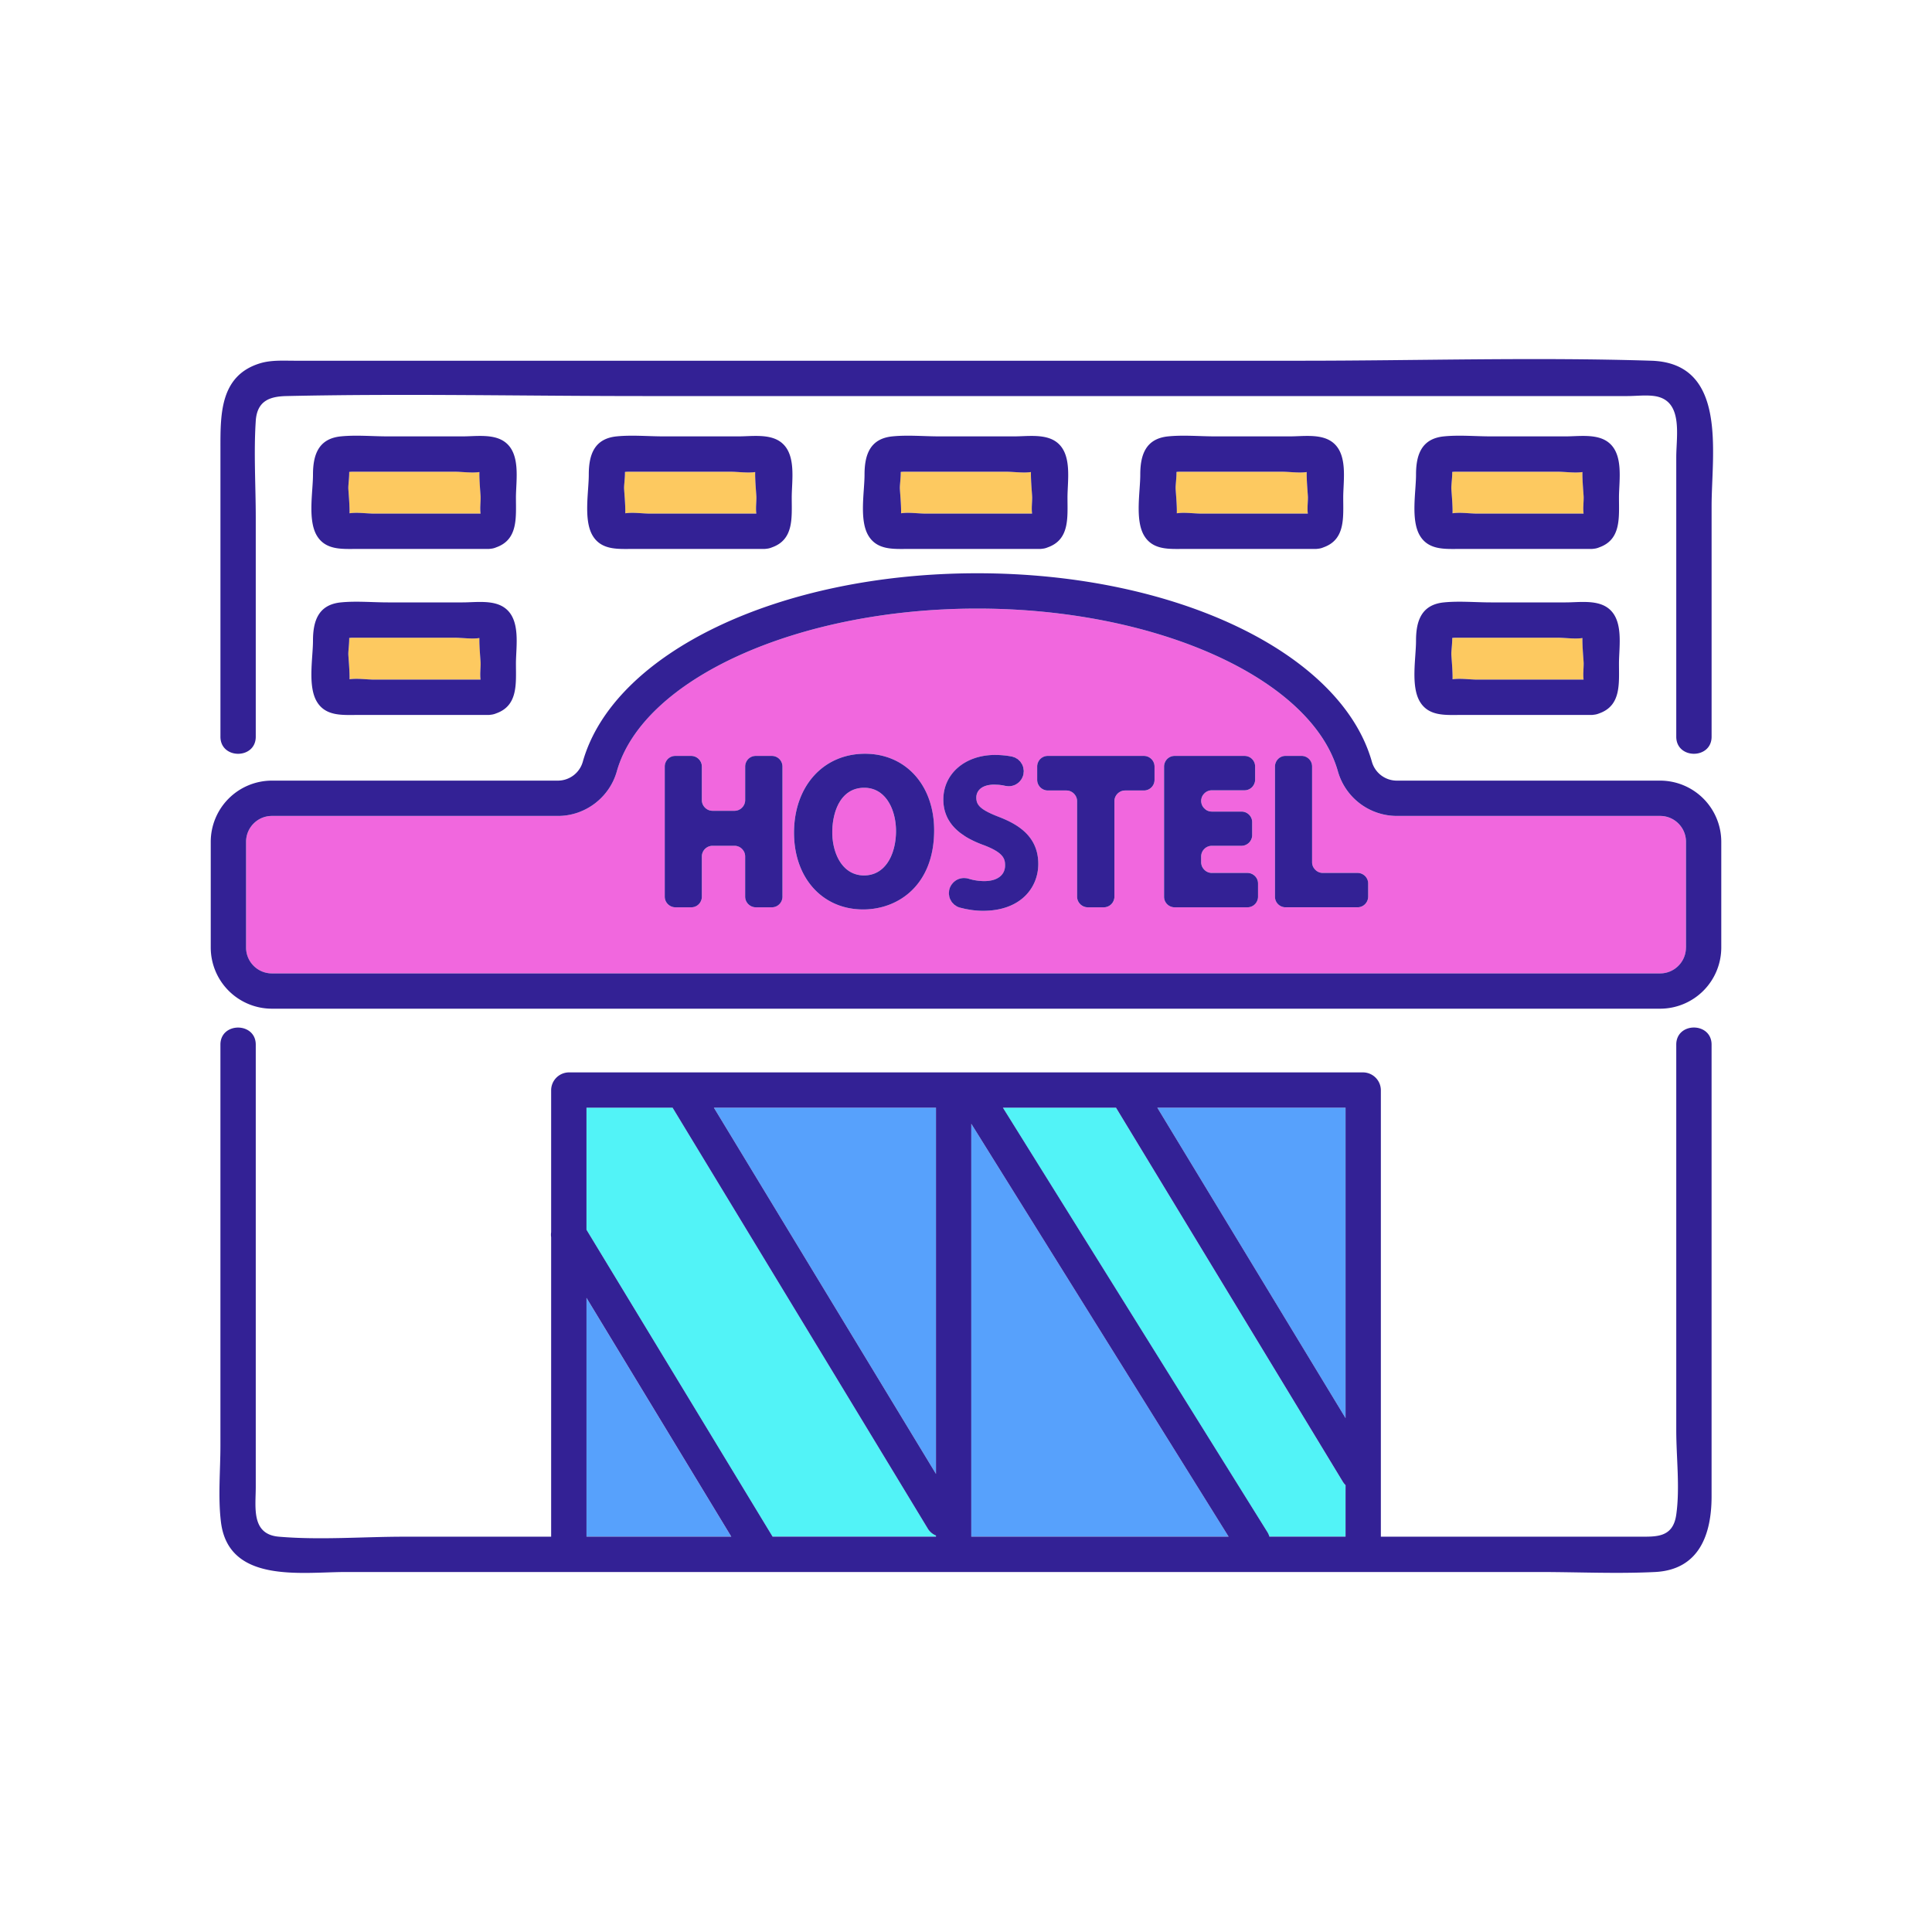 <svg xmlns="http://www.w3.org/2000/svg" viewBox="0 0 100 100"><path fill="red" d="M49.189 46.558v.001c.004.009.011.016.015.026-.004-.01-.01-.017-.015-.027zm.944-1.078zm-.878.305a.834.834 0 0 0-.059.101l-.003.006a.806.806 0 0 1 .062-.107zm6.356-4.679.021.025-.021-.025zm-2.71-1.549c-.007-.013-.016-.023-.023-.036.008.013.017.024.024.037l-.001-.001zm-3.957 2.539v.002a2.159 2.159 0 0 0 0-.002zm.122.28.003.006c.089.166.203.321.342.466l.006.006a2.121 2.121 0 0 1-.351-.478z"/><path fill="#fdc960" d="M80.618 33.008H75.35c-.06 0-.121.005-.182.012.006.271-.046.655-.046.824 0 .143.075.876.063 1.316.402-.06.898.017 1.29.017h5.493c-.039-.263.003-.574.003-.836 0-.142-.075-.876-.063-1.316-.403.059-.897-.017-1.29-.017z"/><path fill="red" d="m49.439 42.876.004.004c.07.07.145.138.227.203l.004.003a2.522 2.522 0 0 1-.235-.21zm.541.425.002.001a4.415 4.415 0 0 0-.002-.001z"/><path fill="#fdc960" d="M80.618 24.416H75.35c-.06 0-.121.005-.182.011.006.271-.046.655-.046.825 0 .142.075.876.063 1.316.402-.06.898.017 1.29.017h5.493c-.039-.263.003-.574.003-.836 0-.142-.075-.876-.063-1.316-.403.059-.897-.017-1.29-.017z"/><path fill="red" d="M49.691 43.1c.059.046.124.089.19.132-.067-.045-.134-.089-.194-.136l.004.004zM55.512 41.014l.006.006h.001zM62.312 41.819l-.021-.026.021.026z"/><path fill="#fdc960" d="M37.798 24.416H32.53a1.89 1.89 0 0 0-.182.011c.006.271-.046.655-.046.825 0 .142.075.876.063 1.316.402-.06.898.017 1.29.017h5.493c-.039-.263.003-.574.003-.836 0-.142-.075-.876-.063-1.316-.402.059-.896-.017-1.29-.017z"/><path fill="red" d="m68.053 44.992-.021-.025h-.001l.022.025zm-5.762-3.871.021-.026-.021.026z"/><path fill="#fdc960" d="M52.072 24.416H46.804a1.87 1.87 0 0 0-.182.011c.006.271-.046.655-.046.825 0 .142.075.876.063 1.316.402-.06.898.017 1.29.017h5.492c-.038-.263.004-.574.004-.836 0-.142-.075-.876-.063-1.316-.403.059-.897-.017-1.29-.017zm14.273 0H61.077c-.06 0-.122.005-.182.011.006.271-.046.655-.046.825 0 .142.075.876.063 1.316.402-.06.898.017 1.29.017h5.492c-.039-.263.003-.574.003-.836 0-.142-.075-.876-.063-1.316-.402.059-.896-.017-1.289-.017z"/><path fill="red" d="m57.729 41.246.002-.004v-.001zM57.799 41.131a.552.552 0 0 1 .021-.025l-.021.025zm4.491 2.862c.001 0 .001 0 0 0a.507.507 0 0 1 .022-.026l-.022.026zM55.7 41.241v.001l.003.004zM62.312 44.992l-.021-.025.021.025z"/><path fill="#57a1fc" d="M30.356 79.536h7.493l-7.494-12.359.001 12.359z"/><path fill="#f167de" d="M44.733 40.775c-1.221 0-1.654 1.244-1.654 2.309 0 1.073.514 2.228 1.644 2.228 1.143 0 1.654-1.155 1.654-2.299 0-1.077-.514-2.238-1.644-2.238z"/><path fill="red" d="m38.431 43.967.021.026a.24.24 0 0 0-.021-.026zM48.935 42.069l.001.003.001.003zM52.195 40.695l.06-.001-.06.001zm-15.747 3.298a.507.507 0 0 0 0 0z"/><path fill="#57a1fc" d="m59.901 57.333.656 1.082 9.087 14.986V57.333h-9.743z"/><path fill="#52f3f7" d="M68.008 74.229c-3.415-5.632-6.83-11.265-10.246-16.896h-5.854l1.144 1.836L65.598 79.3c.049.08.081.158.104.236h3.941v-2.665a1.02 1.02 0 0 1-.146-.184l-1.489-2.458z"/><path fill="#57a1fc" d="m37.786 58.711 10.66 17.579V57.333H36.95l.836 1.378zm12.488-.544v21.369h13.318l-1.366-2.192-11.952-19.177z"/><path fill="#52f3f7" d="M46.343 76.348 34.812 57.333h-4.456v6.318l9.633 15.885h8.457v-.058a.88.88 0 0 1-.434-.377l-1.669-2.753z"/><path fill="red" d="m36.469 41.778-.021-.026a.593.593 0 0 0 .021.026z"/><path fill="#f167de" d="M85.927 42.234H72.293a3.178 3.178 0 0 1-3.044-2.307c-1.358-4.804-9.382-8.426-18.664-8.426-9.28 0-17.302 3.623-18.66 8.426a3.178 3.178 0 0 1-3.044 2.307H14.073c-.737 0-1.336.599-1.336 1.337v5.475c0 .737.599 1.337 1.336 1.337h71.855c.737 0 1.337-.6 1.337-1.337V43.57a1.339 1.339 0 0 0-1.338-1.336zm-45.425 4.177a.555.555 0 0 1-.551.551h-.83a.543.543 0 0 1-.504-.33.544.544 0 0 1-.047-.221v-2.083a.556.556 0 0 0-.117-.336l-.021-.026a.543.543 0 0 0-.412-.189h-1.139a.55.55 0 0 0-.412.189l-.021.026a.549.549 0 0 0-.117.336v2.083a.555.555 0 0 1-.551.551h-.82a.543.543 0 0 1-.504-.33.544.544 0 0 1-.047-.221v-6.735a.555.555 0 0 1 .551-.55h.82a.543.543 0 0 1 .504.33c.03.068.047.142.047.22v1.74a.549.549 0 0 0 .117.336l.021.026a.543.543 0 0 0 .412.189h1.139a.543.543 0 0 0 .412-.189l.021-.026a.534.534 0 0 0 .118-.336v-1.74a.555.555 0 0 1 .551-.55h.83a.546.546 0 0 1 .504.33c.03.068.047.142.047.22v6.735zm4.171.662c-2.105 0-3.576-1.632-3.576-3.969 0-2.408 1.512-4.09 3.676-4.09 2.105 0 3.576 1.628 3.576 3.959.001 2.832-1.846 4.1-3.676 4.1zm6.203.071c-.097 0-.197-.004-.298-.012l-.031-.003a4.196 4.196 0 0 1-.27-.029l-.105-.018c-.065-.011-.13-.02-.195-.034-.058-.012-.114-.027-.171-.041l-.06-.014-.06-.014a.755.755 0 0 1-.158-.063h-.001c-.026-.014-.048-.032-.072-.049-.022-.015-.046-.028-.066-.045-.025-.021-.045-.046-.067-.07-.016-.018-.034-.033-.048-.051-.024-.032-.042-.066-.061-.1-.008-.014-.018-.026-.024-.041v-.001a.719.719 0 0 1-.054-.158c-.004-.018-.004-.037-.007-.056a.806.806 0 0 1-.013-.11c0-.025.005-.05.007-.075.003-.031.003-.061.01-.092a.75.75 0 0 1 .054-.164l.003-.006.006-.011a.721.721 0 0 1 .059-.101c.01-.015.022-.028.033-.042a.562.562 0 0 1 .046-.053l.047-.046.04-.033c.02-.015.039-.031.061-.044l.015-.009a.776.776 0 0 1 .158-.072c.012-.004.022-.009.034-.011a.599.599 0 0 1 .071-.015l.056-.009c.021-.002.042-.004.063-.004l.024-.001.05.003c.018.001.035.001.053.004a.846.846 0 0 1 .129.027c.268.082.546.125.805.125.68 0 1.086-.304 1.086-.814 0-.341-.082-.655-1.08-1.039a5.669 5.669 0 0 1-.604-.253l-.03-.015-.03-.014a4.415 4.415 0 0 1-.299-.167l-.009-.006-.022-.014c-.025-.016-.046-.033-.07-.049-.065-.043-.131-.086-.19-.132l-.008-.006-.003-.002a2.638 2.638 0 0 1-.238-.212l-.032-.033a2.121 2.121 0 0 1-.347-.475l-.007-.014-.002-.004a1.823 1.823 0 0 1-.11-.257l-.008-.026a1.967 1.967 0 0 1-.001-.003 2.15 2.15 0 0 1-.107-.684c0-1.338 1.126-2.31 2.677-2.31h.012c.145 0 .28.008.408.019l.034.003c.145.014.278.034.4.058l.011.001c.039.008.075.023.111.036.018.007.038.01.056.018-.018-.008-.038-.012-.056-.018.019.007.039.01.057.019.021.009.037.022.057.033.031.018.062.034.09.055.022.017.04.037.06.056.022.021.045.039.064.062.022.026.038.056.056.084.012.019.027.036.037.056l.001.002a.776.776 0 0 1 .061.16c.009.034.011.068.015.103.002.022.009.045.01.068a.821.821 0 0 1-.009.121c-.002.018-.001.035-.004.053a.805.805 0 0 1-.053.171l-.008.014.004-.008a.707.707 0 0 1-.058.104l-.006.011-.024.03a.622.622 0 0 1-.046.056c-.013.015-.028.029-.042.043-.015.013-.03.027-.046.039-.017.014-.034.026-.051.038-.015.011-.032.02-.047.029l-.058.032c-.017.008-.035.014-.054.021a.614.614 0 0 1-.095.029c-.025.006-.051.013-.077.016l-.052.004h-.003c-.017.001-.034.004-.051.004l-.014-.001a.772.772 0 0 1-.164-.019 2.493 2.493 0 0 0-.272-.047c-.063-.008-.132-.01-.2-.012-.029-.001-.057-.005-.086-.005-.693 0-.939.345-.939.667 0 .373.172.617 1.154.998.956.369 2.053.98 2.053 2.441.001 1.204-.886 2.423-2.865 2.423zm8.881-6.778a.547.547 0 0 1-.551.551h-.974a.543.543 0 0 0-.412.19l-.021.025a.544.544 0 0 0-.117.336v4.944a.547.547 0 0 1-.551.551h-.83a.543.543 0 0 1-.504-.33.544.544 0 0 1-.047-.221v-4.944a.534.534 0 0 0-.139-.361.543.543 0 0 0-.412-.19h-.964a.553.553 0 0 1-.551-.551v-.689a.555.555 0 0 1 .551-.55h4.971a.543.543 0 0 1 .504.33c.03.068.047.142.047.22v.689zm5.359 6.045a.555.555 0 0 1-.551.551h-3.762a.543.543 0 0 1-.504-.33.544.544 0 0 1-.047-.221v-6.735a.547.547 0 0 1 .551-.55h3.611a.546.546 0 0 1 .504.33c.03.068.047.142.047.22v.679a.547.547 0 0 1-.551.551h-1.69a.55.55 0 0 0-.412.188l-.021.026a.549.549 0 0 0 0 .672l.021.025c.019.021.04.038.062.057.011.009.019.02.031.028h.001c.091.065.2.103.319.103h1.538a.55.55 0 0 1 .551.551v.669a.547.547 0 0 1-.551.551h-1.538a.55.55 0 0 0-.55.551v.302a.549.549 0 0 0 .117.336l.021.025a.55.55 0 0 0 .412.19h1.841a.546.546 0 0 1 .504.33c.03.068.047.142.047.221v.68zm5.7 0a.547.547 0 0 1-.551.551h-3.722a.543.543 0 0 1-.504-.33.544.544 0 0 1-.047-.221v-6.735a.547.547 0 0 1 .551-.55h.82a.543.543 0 0 1 .504.33c.03.068.047.142.047.22v4.955a.549.549 0 0 0 .231.447c.09.064.2.104.319.104h1.8a.546.546 0 0 1 .504.33c.03.068.047.142.047.221v.678z"/><path fill="#fdc960" d="M23.525 33.008h-5.267c-.06 0-.122.005-.182.012.006.271-.046.655-.046.824 0 .143.075.876.063 1.316.402-.06.898.017 1.29.017h5.493c-.039-.263.003-.574.003-.836 0-.142-.075-.876-.063-1.316-.403.059-.897-.017-1.291-.017zm0-8.592h-5.267c-.06 0-.122.005-.182.011.006.271-.046.655-.046.825 0 .142.075.876.063 1.316.402-.06.898.017 1.29.017h5.493c-.039-.263.003-.574.003-.836 0-.142-.075-.876-.063-1.316-.403.059-.897-.017-1.291-.017z"/><path fill="#332195" d="M85.927 40.405H72.293a1.34 1.34 0 0 1-1.284-.976c-1.598-5.653-10.188-9.757-20.424-9.757-10.234 0-18.822 4.104-20.42 9.757a1.341 1.341 0 0 1-1.284.976H14.073a3.169 3.169 0 0 0-3.165 3.165v5.475a3.169 3.169 0 0 0 3.165 3.165h71.855a3.169 3.169 0 0 0 3.165-3.165V43.57a3.169 3.169 0 0 0-3.166-3.165zm1.337 8.641c0 .737-.599 1.337-1.337 1.337H14.073c-.737 0-1.336-.6-1.336-1.337V43.57c0-.737.599-1.337 1.336-1.337h14.809c1.408 0 2.66-.949 3.044-2.307 1.358-4.803 9.38-8.426 18.66-8.426 9.282 0 17.306 3.623 18.664 8.426a3.177 3.177 0 0 0 3.044 2.307h13.635c.737 0 1.337.599 1.337 1.337v5.476z"/><path fill="#332195" d="M13.238 38.133V26.798c0-1.658-.109-3.358 0-5.013.069-1.048.737-1.266 1.588-1.285 6.136-.136 12.291 0 18.428 0H84.237c.448 0 .953-.065 1.399 0 1.503.218 1.127 2.04 1.127 3.162V38.132c0 1.177 1.829 1.178 1.829 0V26.195c0-2.717.854-7.398-3.119-7.524-6.035-.191-12.107 0-18.144 0H15.255c-.598 0-1.22-.042-1.799.135-2.056.632-2.046 2.61-2.046 4.345v14.981c-.001 1.178 1.828 1.18 1.828.001zm73.525 15.935V74.03c0 1.406.197 2.971 0 4.367-.171 1.212-1.051 1.141-1.951 1.141H71.473V56.421a.928.928 0 0 0-.914-.914H29.441a.928.928 0 0 0-.914.914v7.362a.789.789 0 0 0 0 .252v15.504h-7.591c-2.138 0-4.368.182-6.501 0-1.447-.123-1.197-1.527-1.197-2.576V54.07c0-1.176-1.829-1.178-1.829 0v20.759c0 1.291-.129 2.654.026 3.94.387 3.213 4.176 2.598 6.466 2.598H79.688c1.982 0 3.993.098 5.974 0 2.31-.115 2.929-1.982 2.929-3.915V54.069c0-1.178-1.828-1.18-1.828-.001zM34.789 79.536h-4.432V67.177l7.494 12.359h-3.062zm13.657 0h-8.457l-9.633-15.885v-6.318h4.456l11.531 19.015 1.669 2.754a.873.873 0 0 0 .434.377v.057zm0-3.246-10.66-17.579-.836-1.378h11.496V76.29zm1.828 3.246V58.167a321787.46 321787.46 0 0 0 13.318 21.369H50.274zm19.371-2.089v2.089h-3.941a.951.951 0 0 0-.104-.236L53.054 59.169l-1.144-1.836h5.854L68.01 74.229l1.49 2.458a.986.986 0 0 0 .146.184l-.001.576zm0-4.046-9.087-14.986-.656-1.082h9.743v16.068z"/><path fill="#332195" d="M26.098 22.852c-.587-.405-1.479-.265-2.153-.265h-3.871c-.795 0-1.638-.08-2.431 0-1.166.117-1.443.963-1.443 1.98 0 .884-.28 2.334.193 3.145.457.782 1.336.701 2.105.701h6.792c.038 0 .077-.006.117-.011a.896.896 0 0 0 .275-.071c1.141-.403 1.023-1.54 1.023-2.582.002-.903.265-2.297-.607-2.897zm-1.223 3.733h-5.493c-.392 0-.888-.078-1.29-.017.012-.44-.063-1.174-.063-1.316 0-.17.051-.554.046-.825a1.89 1.89 0 0 1 .182-.011h5.267c.394 0 .887.077 1.29.017-.012.44.063 1.174.063 1.316.001.262-.041.573-.002.836zm15.497-3.733c-.588-.405-1.479-.265-2.153-.265h-3.871c-.796 0-1.638-.08-2.431 0-1.166.117-1.442.963-1.442 1.98 0 .884-.28 2.334.193 3.145.457.782 1.337.701 2.105.701h6.793c.037 0 .077-.006.116-.011a.91.91 0 0 0 .276-.071c1.141-.403 1.022-1.54 1.022-2.582 0-.903.263-2.297-.608-2.897zm-1.224 3.733h-5.493c-.392 0-.888-.078-1.29-.017.012-.44-.063-1.174-.063-1.316 0-.17.052-.554.046-.825a1.87 1.87 0 0 1 .182-.011H37.798c.394 0 .888.077 1.29.017-.012.44.063 1.174.063 1.316.001.262-.042.573-.003.836zm15.497-3.733c-.588-.405-1.479-.265-2.153-.265h-3.871c-.796 0-1.638-.08-2.431 0-1.166.117-1.442.963-1.442 1.98 0 .884-.281 2.334.193 3.145.457.782 1.337.701 2.105.701h6.793c.037 0 .077-.006.116-.011a.91.91 0 0 0 .276-.071c1.141-.403 1.022-1.54 1.022-2.582 0-.903.263-2.297-.608-2.897zm-1.224 3.733h-5.492c-.392 0-.889-.078-1.29-.017.012-.44-.063-1.174-.063-1.316 0-.17.052-.554.046-.825.06-.006.122-.011.182-.011H52.072c.394 0 .888.077 1.29.017-.012.44.063 1.174.063 1.316 0 .262-.042.573-.004.836zm15.497-3.733c-.588-.405-1.479-.265-2.153-.265h-3.871c-.796 0-1.638-.08-2.431 0-1.166.117-1.443.963-1.443 1.98 0 .884-.28 2.334.193 3.145.457.782 1.337.701 2.105.701h6.792c.038 0 .077-.006.117-.011a.896.896 0 0 0 .275-.071c1.141-.403 1.023-1.54 1.023-2.582.001-.903.264-2.297-.607-2.897zm-1.224 3.733h-5.492c-.393 0-.889-.078-1.29-.017.013-.44-.063-1.174-.063-1.316 0-.17.052-.554.046-.825a1.87 1.87 0 0 1 .182-.011H66.345c.393 0 .887.077 1.29.017-.012.44.063 1.174.063 1.316 0 .262-.043.573-.004.836zm15.497-3.733c-.588-.405-1.479-.265-2.153-.265h-3.871c-.796 0-1.638-.08-2.431 0-1.166.117-1.443.963-1.443 1.98 0 .884-.28 2.334.193 3.145.456.782 1.336.701 2.105.701h6.793c.038 0 .077-.006.117-.011a.896.896 0 0 0 .275-.071c1.141-.403 1.022-1.54 1.022-2.582.001-.903.265-2.297-.607-2.897zm-1.224 3.733h-5.493c-.392 0-.888-.078-1.29-.017.012-.44-.063-1.174-.063-1.316 0-.17.051-.554.046-.825a1.87 1.87 0 0 1 .182-.011H80.617c.394 0 .888.077 1.29.017-.012.44.063 1.174.063 1.316.001.262-.041.573-.003.836zm1.224 4.859c-.588-.404-1.479-.264-2.153-.264h-3.871c-.796 0-1.638-.08-2.431 0-1.166.117-1.443.963-1.443 1.98 0 .884-.28 2.334.193 3.145.456.782 1.336.701 2.105.701h6.793c.038 0 .077-.006.117-.012a.925.925 0 0 0 .275-.07c1.141-.403 1.022-1.54 1.022-2.582.001-.904.265-2.298-.607-2.898zm-1.224 3.733h-5.493c-.392 0-.888-.078-1.29-.017.012-.44-.063-1.174-.063-1.316 0-.169.051-.554.046-.824.061-.006.122-.012.182-.012H80.617c.394 0 .888.077 1.29.017-.012.44.063 1.174.063 1.316.001.262-.041.573-.003.836zm-55.869-3.733c-.587-.404-1.479-.264-2.153-.264h-3.871c-.795 0-1.638-.08-2.431 0-1.166.117-1.443.963-1.443 1.98 0 .884-.28 2.334.193 3.145.457.782 1.336.701 2.105.701h6.792c.038 0 .077-.006.117-.012a.925.925 0 0 0 .275-.07c1.141-.403 1.023-1.54 1.023-2.582.002-.904.265-2.298-.607-2.898zm-1.223 3.733h-5.493c-.392 0-.888-.078-1.29-.017.012-.44-.063-1.174-.063-1.316 0-.169.051-.554.046-.824.061-.006.123-.012.182-.012h5.267c.394 0 .887.077 1.29.017-.012.44.063 1.174.063 1.316.001.262-.041.573-.002.836zm11.573 6.575zm-.068 2.351a.562.562 0 0 0 0 0zm.089-.136zm1.87-.085a.54.54 0 0 0 0 0z"/><path fill="#332195" d="M40.264 39.224a.546.546 0 0 0-.313-.098h-.83a.543.543 0 0 0-.504.33.543.543 0 0 0-.047.22v1.74a.534.534 0 0 1-.05.226l.003-.005-.003.005a.518.518 0 0 1-.068.11l-.021.026a.58.58 0 0 1-.093.085l-.006.006.006-.006a.543.543 0 0 1-.319.104H36.88a.543.543 0 0 1-.319-.104l.006.006-.006-.006a.576.576 0 0 1-.183-.221c0-.002-.002-.003-.003-.005l.003.005a.549.549 0 0 1-.049-.226v-1.74a.555.555 0 0 0-.551-.55h-.82a.543.543 0 0 0-.504.33.543.543 0 0 0-.047.22v6.735a.555.555 0 0 0 .551.551h.82a.543.543 0 0 0 .504-.33.544.544 0 0 0 .047-.221v-2.083c0-.08.018-.156.049-.226 0 .002-.002.003-.003.005l.003-.005a.562.562 0 0 1 .183-.221l.006-.005-.006.005a.55.55 0 0 1 .319-.103h1.139a.55.55 0 0 1 .319.103l-.006-.005.006.005a.626.626 0 0 1 .093.085l.021.026c.026.034.05.07.068.11 0 .002.002.003.003.005l-.003-.005a.549.549 0 0 1 .049.226v2.083a.555.555 0 0 0 .551.551h.83a.546.546 0 0 0 .504-.33.544.544 0 0 0 .047-.221v-6.735a.54.54 0 0 0-.047-.22.538.538 0 0 0-.19-.232zm4.51-.21c-2.164 0-3.676 1.682-3.676 4.09 0 2.337 1.47 3.969 3.576 3.969 1.83 0 3.677-1.268 3.677-4.1-.001-2.33-1.472-3.959-3.577-3.959zm-.051 6.298c-1.13 0-1.644-1.155-1.644-2.228 0-1.065.433-2.309 1.654-2.309 1.13 0 1.644 1.16 1.644 2.238 0 1.145-.511 2.299-1.654 2.299zm13.097-4.206c.001-.001.001 0 0 0zm-2.301-.086a.628.628 0 0 0 0 0z"/><path fill="#332195" d="M59.519 39.224a.543.543 0 0 0-.313-.098h-4.971a.546.546 0 0 0-.504.33.543.543 0 0 0-.047.22v.689a.555.555 0 0 0 .551.551h.964c.119 0 .228.039.319.104l-.006-.006.006.006a.576.576 0 0 1 .093.085l.021.026c.026.034.05.071.068.11l.003.005-.003-.005c.032.069.05.145.05.226v4.944a.555.555 0 0 0 .551.551h.83a.546.546 0 0 0 .504-.33.544.544 0 0 0 .047-.221v-4.944c0-.081.018-.157.049-.226l-.003.005c0-.002.002-.003.003-.005a.544.544 0 0 1 .09-.136.5.5 0 0 1 .093-.085l.006-.006-.006.006c.09-.065.2-.104.319-.104h.974a.55.55 0 0 0 .551-.551v-.689a.55.55 0 0 0-.239-.452z"/><path fill="#332195" d="M57.731 41.241a.593.593 0 0 0 0 0zm-2.099-.11a.544.544 0 0 0 0 0zm6.591.1a.544.544 0 0 0 0 0zm.151.644c-.022-.019-.043-.036-.062-.057.019.022.04.039.062.057zm-.083-.082zM62.411 41.909l-.006-.005z"/><path fill="#332195" d="M64.878 45.28a.546.546 0 0 0-.313-.098h-1.841a.543.543 0 0 1-.319-.104l.006.005-.006-.005a.582.582 0 0 1-.093-.086l-.022-.026a.614.614 0 0 1-.068-.11c0-.002-.002-.003-.003-.005l.003.005a.549.549 0 0 1-.049-.226v-.302c0-.08.018-.156.049-.226 0 .002-.002.003-.003.005l.003-.005a.518.518 0 0 1 .09-.136.576.576 0 0 1 .093-.085l.006-.005-.006.005a.55.55 0 0 1 .319-.103h1.538a.555.555 0 0 0 .551-.551v-.669a.547.547 0 0 0-.238-.453.55.55 0 0 0-.313-.098h-1.538a.545.545 0 0 1-.313-.098l-.006-.005c-.011-.008-.02-.02-.031-.029-.022-.018-.043-.035-.062-.057l-.022-.026a.651.651 0 0 1-.068-.11c0-.002-.002-.003-.003-.005l.003.005a.549.549 0 0 1 0-.452c0 .002-.002.003-.003.005l.003-.005a.544.544 0 0 1 .09-.136.533.533 0 0 1 .093-.085l.006-.005-.006.005a.55.55 0 0 1 .319-.103h1.69a.547.547 0 0 0 .504-.331.543.543 0 0 0 .047-.22v-.679a.547.547 0 0 0-.551-.55h-3.611a.543.543 0 0 0-.504.33.543.543 0 0 0-.047.22v6.735a.547.547 0 0 0 .551.551h3.762a.546.546 0 0 0 .504-.33.544.544 0 0 0 .047-.221v-.679a.544.544 0 0 0-.238-.452zM62.405 41.904v-.001.001z"/><path fill="#332195" d="M62.405 41.903c-.011-.008-.02-.019-.031-.028.01.009.019.021.031.028zm-.114 3.064c0-.001 0 0 0 0zm.021-1zm-.089.136a.518.518 0 0 0 0 0zm8.355 1.177a.546.546 0 0 0-.313-.098h-1.8a.543.543 0 0 1-.319-.104l.006.005-.006-.005a.582.582 0 0 1-.093-.086l-.022-.026a.614.614 0 0 1-.068-.11l-.003-.005.003.005a.549.549 0 0 1-.049-.226v-4.955a.547.547 0 0 0-.551-.55h-.82a.543.543 0 0 0-.504.33.543.543 0 0 0-.047.22v6.735a.547.547 0 0 0 .551.551h3.722a.546.546 0 0 0 .504-.33.544.544 0 0 0 .047-.221v-.679a.544.544 0 0 0-.238-.451zM68.032 44.967c0-.001 0 0 0 0zM49.063 42.373l.006.009-.003-.006zM49.054 42.355l.002.004v-.001zM49.417 42.853l-.006-.006.032.033-.004-.004-.022-.023zm-.48-.778-.001-.003.008.026v-.002a.172.172 0 0 1-.007-.021zM49.684 43.094l.007.006-.004-.003zM49.67 43.084l.011.008-.007-.005zM49.973 43.296l.009.006-.002-.001z"/><path fill="#332195" d="M51.688 42.277c-.982-.38-1.154-.625-1.154-.998 0-.322.247-.667.939-.667.029 0 .057.004.086.005.068.002.137.004.2.012a2.493 2.493 0 0 1 .272.047c.055.012.11.017.164.019h-.001l.06-.001h.008l.052-.004.015-.003-.015.003c.026-.004.051-.01.077-.016a.953.953 0 0 0 .095-.029l.054-.021.058-.032c.016-.009.032-.018.047-.029a.676.676 0 0 0 .051-.038c.016-.012.031-.026.046-.039.014-.014.029-.028.042-.043a.858.858 0 0 0 .046-.056c.008-.01.017-.019.024-.03l.006-.011a.812.812 0 0 0 .058-.104l-.004.008a.768.768 0 0 0 .061-.185c.003-.018.002-.035.004-.053.005-.04.011-.081.009-.121-.001-.023-.007-.045-.01-.068-.004-.035-.007-.069-.015-.103a.837.837 0 0 0-.061-.16l-.001-.002c-.011-.02-.025-.037-.037-.056-.018-.028-.035-.058-.056-.084-.019-.023-.042-.041-.064-.062-.02-.019-.038-.039-.06-.056-.028-.022-.06-.037-.09-.055-.02-.011-.036-.024-.057-.033-.018-.009-.038-.012-.057-.019-.037-.013-.073-.028-.111-.036h-.002.002c.038.008.074.023.111.036-.037-.013-.073-.029-.111-.036l-.011-.001a4.215 4.215 0 0 0-.4-.058l-.034-.003a5.156 5.156 0 0 0-.408-.019h-.012c-1.551 0-2.677.972-2.677 2.31 0 .244.036.472.107.684l.002.007a2.003 2.003 0 0 0 .127.298l.002.003a2.138 2.138 0 0 0 .373.5c.072.072.15.143.235.21l.007.006a.031.031 0 0 1 .006.004c.06.047.127.091.194.136.022.015.041.031.063.045l.028.018.007.005c.095.059.196.115.303.169l.028.013.031.016c.184.091.384.175.603.253.998.384 1.08.698 1.08 1.039 0 .509-.406.814-1.086.814a2.791 2.791 0 0 1-.805-.125.685.685 0 0 0-.128-.027l-.053-.004-.05-.003-.024.001c-.022 0-.042.002-.063.004a.897.897 0 0 0-.127.024l-.034.011a.685.685 0 0 0-.158.072c-.005.003-.011.005-.015.009-.022.013-.041.029-.061.044a.678.678 0 0 0-.087.079l-.046.053c-.011.014-.023.027-.033.042a.92.92 0 0 0-.062.107l.003-.006c-.001.004-.004.007-.006.011l-.003.006a.75.75 0 0 0-.054.164c-.007.031-.007.061-.01.092-.002.025-.007.05-.007.075 0 .037.007.074.013.11.003.019.002.038.007.056.012.055.03.107.054.158.004.01.011.017.016.027-.004-.009-.011-.017-.015-.026.007.014.017.026.024.041.019.034.037.069.061.1.014.019.032.034.048.051.022.023.042.049.067.07.02.017.044.03.066.045.024.017.046.035.072.049h.001c.05.027.103.048.158.063l.06.014.06.014c.057.014.113.029.171.041.065.013.13.023.195.034l.105.018c.091.013.181.022.27.029l.031.003c.101.008.201.012.298.012 1.979 0 2.866-1.218 2.866-2.425 0-1.462-1.098-2.073-2.054-2.442zm1.213-2.72v.001c-.007-.013-.016-.024-.024-.037.008.013.017.023.024.036z"/><path fill="#332195" d="M49.881 43.233c.024.016.045.034.07.049l-.006-.004c-.023-.015-.042-.031-.064-.045zM52.26 40.693h.003-.002zM48.864 41.793c.017.096.042.189.072.279l-.001-.003a1.96 1.96 0 0 1-.071-.276zm1.822 1.861a5.002 5.002 0 0 1-.344-.155h-.001c.11.054.224.106.345.155zM49.189 46.558l.001.001-.001-.001zM49.056 42.359l.007.014-.007-.014c0-.001 0 0 0 0zM49.681 43.092l.003.002.003.003z"/><path fill="#332195" d="m49.951 43.282.022.014-.028-.018.006.004zm.33.187.03.014-.028-.013-.002-.001zm.06.03c.001 0 .001 0 0 0l-.03-.015.03.015zm-.813 3.417zm2.667-6.221.014.001c.017 0 .034-.003.051-.004h-.005c-.02.003-.039.003-.06.003zM52.255 40.693h.006z"/></svg>